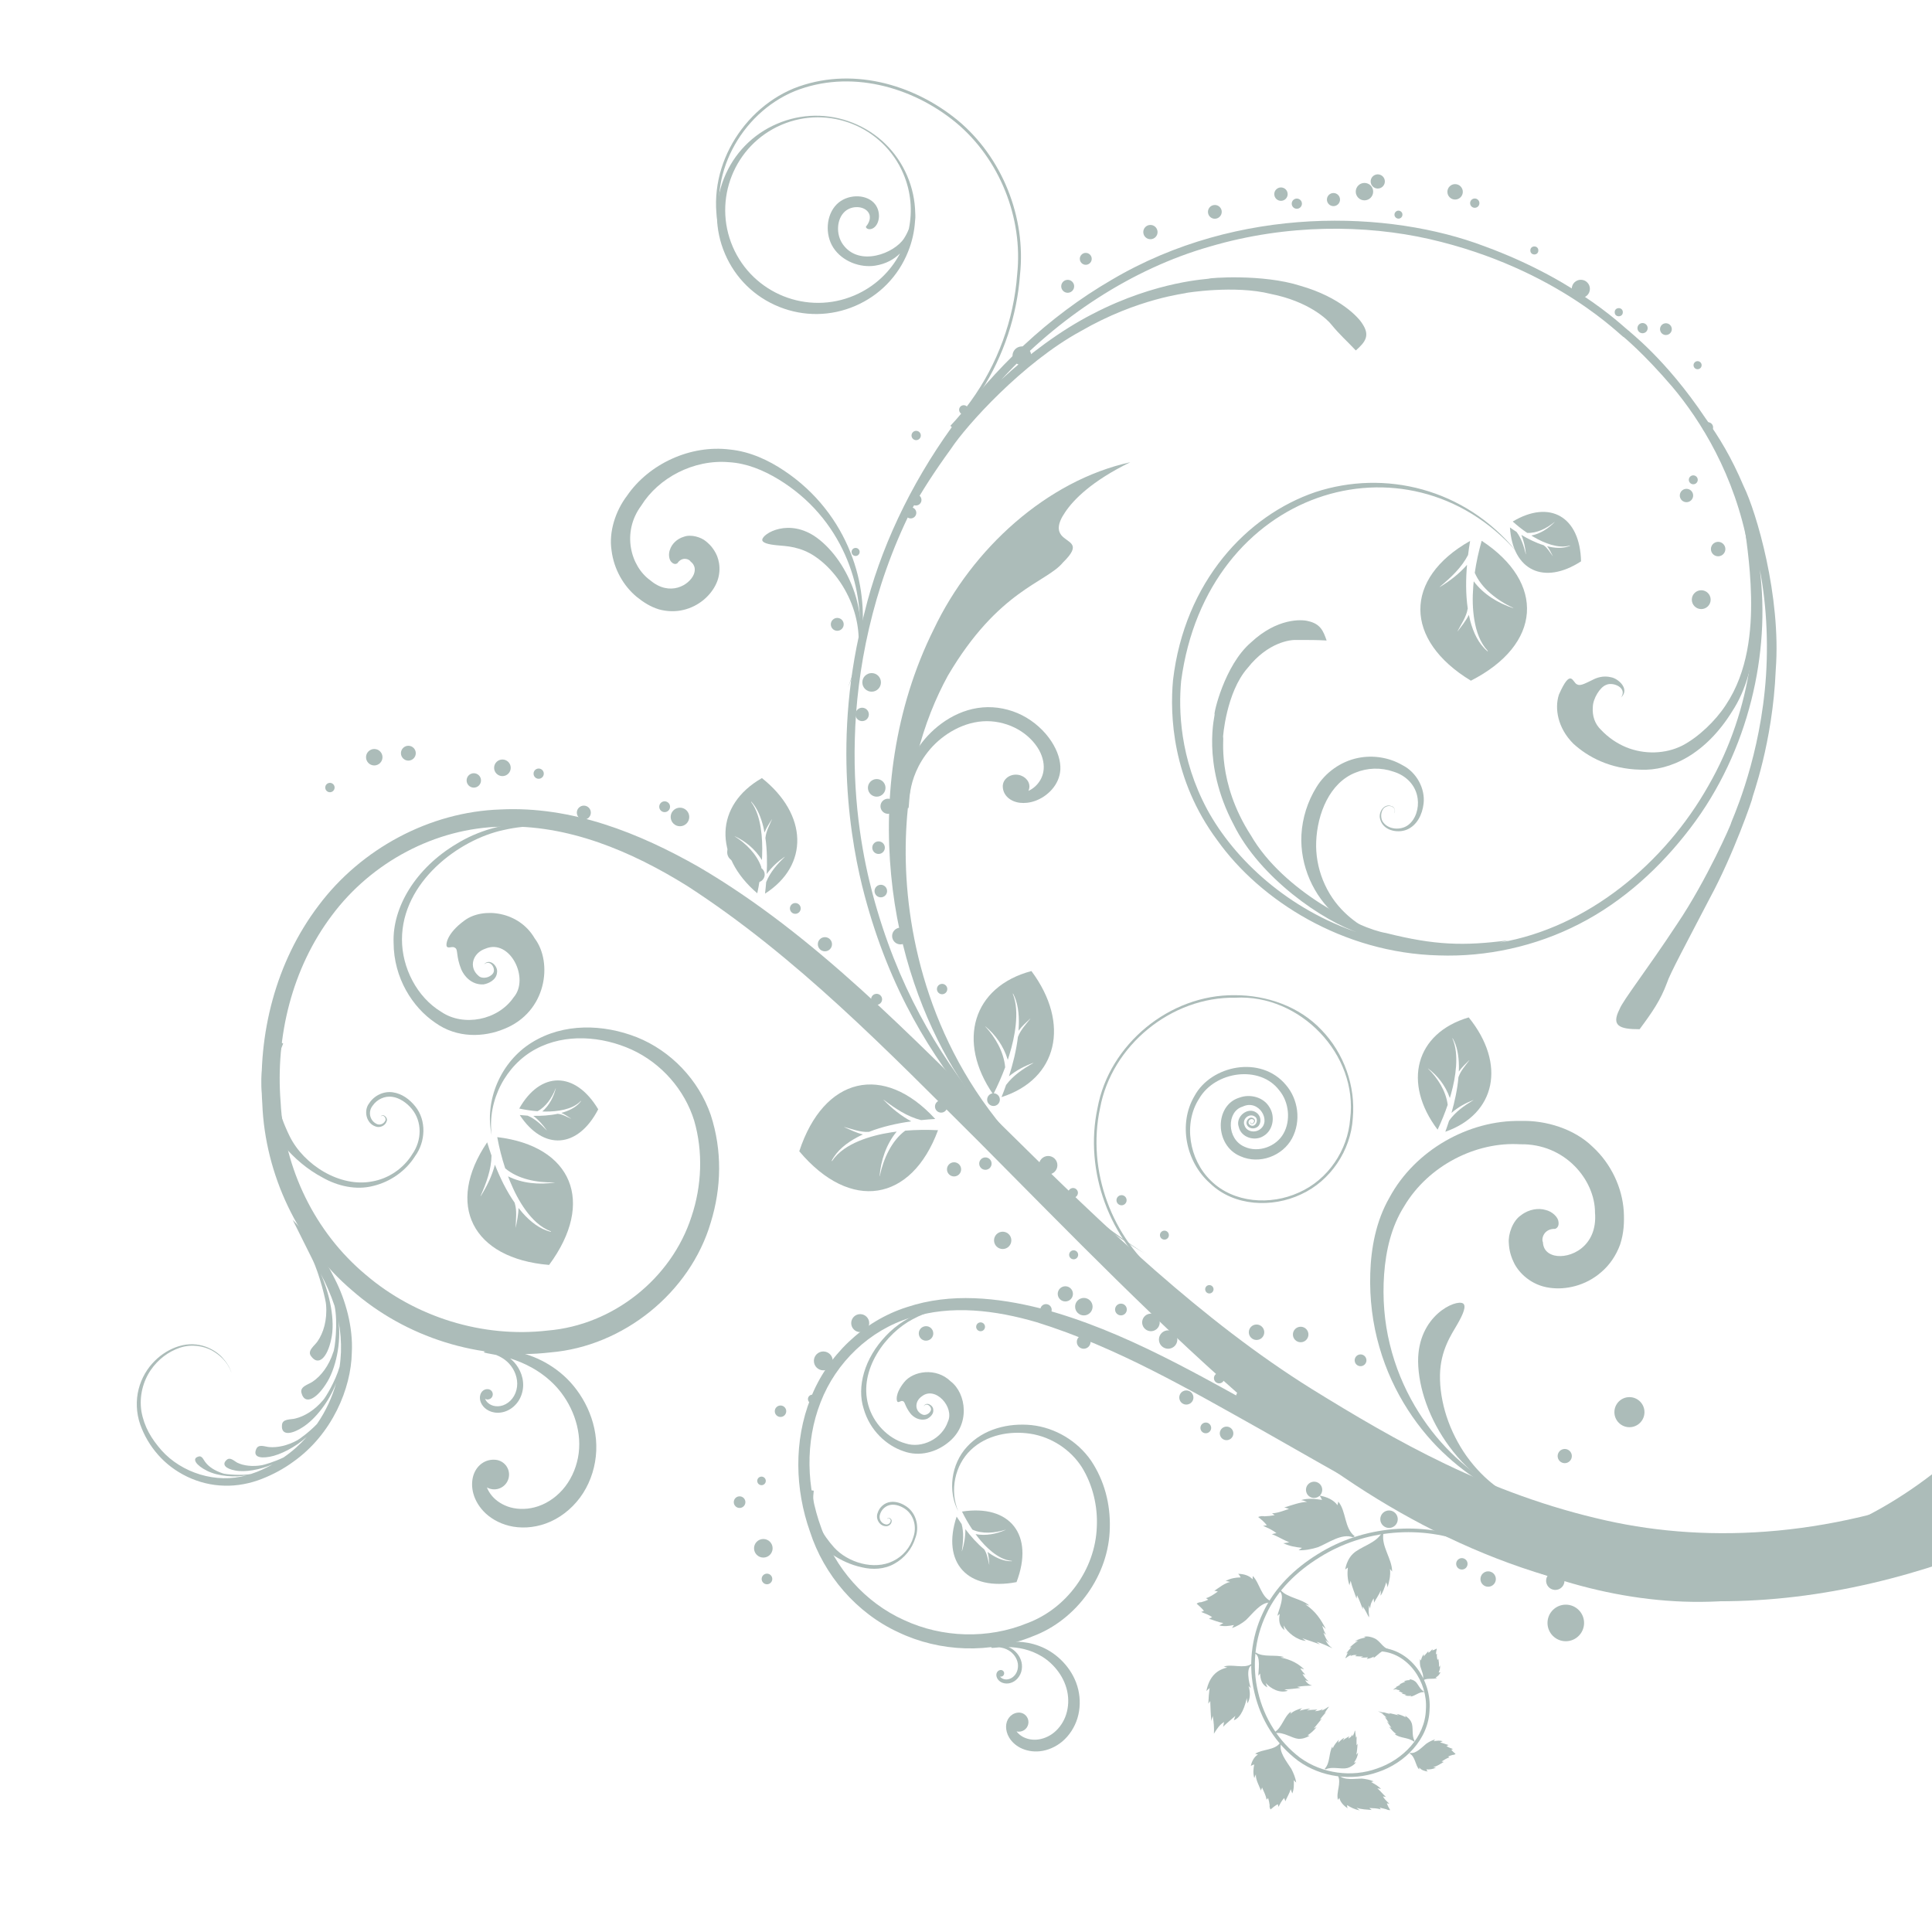 <?xml version="1.0" encoding="utf-8"?>
<!-- Generator: Adobe Illustrator 16.0.3, SVG Export Plug-In . SVG Version: 6.00 Build 0)  -->
<!DOCTYPE svg PUBLIC "-//W3C//DTD SVG 1.1//EN" "http://www.w3.org/Graphics/SVG/1.1/DTD/svg11.dtd">
<svg version="1.1" id="Layer_1" xmlns="http://www.w3.org/2000/svg" xmlns:xlink="http://www.w3.org/1999/xlink" x="0px" y="0px"
	 width="120px" height="120px" viewBox="0 0 120 120" enable-background="new 0 0 120 120" xml:space="preserve">
<g opacity="0.5">
	<g>
		<path fill="#597A74" d="M59.03,26.448c0.46-0.483,0.88-0.995,1.271-1.537c1.656-2.294,2.672-5.048,2.878-7.874
			c0.372-3.503-1.092-7.184-3.832-9.446c-2.708-2.221-6.573-3.295-9.997-1.926c-3.339,1.385-5.501,5.302-4.419,8.901
			c-0.04-0.008-0.078-0.009-0.111,0.001l-0.064,0.039c-1.098-3.714,1.119-7.692,4.538-9.112c3.514-1.394,7.419-0.293,10.175,1.966
			c2.781,2.295,4.267,6.046,3.886,9.595c-0.184,2.541-1.018,5.028-2.381,7.179c-0.529,0.834-1.133,1.619-1.811,2.336L59.03,26.448z"
			/>
		<g>
			<path fill="#597A74" d="M48.261,7.69c-1.51,0.646-2.678,1.845-3.289,3.373c-0.609,1.525-0.589,3.199,0.06,4.709
				c0.648,1.513,1.846,2.68,3.373,3.291c1.527,0.609,3.201,0.588,4.711-0.06c1.511-0.649,2.68-1.846,3.288-3.374
				c0.245-0.606,0.387-1.239,0.429-1.875c0.021-0.161,0.026-0.305,0.02-0.419c-0.001-0.032-0.004-0.061-0.006-0.09
				c-0.013-0.791-0.181-1.578-0.501-2.327c-0.647-1.511-1.846-2.679-3.373-3.289S49.773,7.041,48.261,7.69z M48.534,7.755
				c2.925-1.255,6.312,0.1,7.568,3.022c0.483,1.128,0.58,2.323,0.348,3.44c-0.073,0.191-0.168,0.387-0.298,0.589
				c-0.587,0.918-2.788,1.804-3.804,0.365c-0.436-0.621-0.385-1.553,0.115-2.021c0.438-0.406,1.183-0.361,1.46,0.025
				c0.235,0.324,0.029,0.707-0.12,0.875c-0.085,0.095,0.154,0.304,0.458,0.105c0.397-0.262,0.49-1.086-0.001-1.576
				c-0.548-0.546-1.658-0.514-2.284,0.105c-0.678,0.675-0.739,1.886-0.222,2.692c0.559,0.867,1.676,1.27,2.605,1.124
				c0.669-0.105,1.172-0.395,1.543-0.76c-0.593,1.126-1.562,2.063-2.823,2.604c-2.924,1.253-6.312-0.099-7.568-3.021
				C44.258,12.398,45.61,9.01,48.534,7.755z"/>
		</g>
	</g>
	<g>
		<path fill="#597A74" d="M108.928,99.252c4.144-0.555,8.002-2.27,11.403-4.591l0.135-3.455c-4.585,3.679-9.42,5.288-13.692,5.512
			c-4.878,0.263-9.017-0.807-12.815-1.9c-4.93-1.445-9.756-4.023-14.521-6.676c-4.781-2.615-9.564-5.502-14.823-6.88
			c-2.648-0.662-5.552-0.986-8.276-0.077c-2.719,0.857-4.965,3.03-5.992,5.672c-1.05,2.646-0.972,5.645-0.035,8.284
			c0.863,2.681,2.883,5.045,5.486,6.242c2.58,1.234,5.687,1.342,8.343,0.252c2.749-1.023,4.751-3.82,4.792-6.756
			c0.037-1.467-0.333-2.908-1.164-4.155c-0.849-1.229-2.235-2.05-3.694-2.208c-1.441-0.147-2.992,0.234-4.008,1.341
			c-1.003,1.087-1.208,2.769-0.547,4.016c-0.551-1.304-0.206-2.87,0.771-3.806c0.979-0.943,2.432-1.211,3.712-1.015
			c1.304,0.204,2.486,0.98,3.188,2.071c0.682,1.098,1.001,2.44,0.933,3.732c-0.1,2.621-1.864,5.049-4.321,5.963
			c-2.431,0.995-5.271,0.917-7.659-0.196c-2.409-1.086-4.291-3.216-5.139-5.734c-0.914-2.487-1.009-5.312-0.036-7.791
			c0.955-2.476,3.046-4.487,5.587-5.254c2.541-0.817,5.293-0.459,7.826,0.28c4.997,1.554,9.527,4.208,14.058,6.742
			c4.528,2.564,9.012,5.204,13.825,7.451C97.272,98.67,103.092,100.094,108.928,99.252z"/>
	</g>
	<g>
		<g>
			<g>
				<path fill="#597A74" d="M77.912,102.698c0.435,0.093,0.233,1.132,0.248,1.39c0.024-0.047,0.075-0.092,0.108-0.144
					c0.013,0.354,0.104,0.712,0.459,0.861c-0.051-0.085-0.076-0.181-0.107-0.268c0.312,0.354,0.875,0.655,1.376,0.476
					c-0.078-0.018-0.147-0.061-0.221-0.082c0.33-0.007,0.68-0.053,1.014-0.089c-0.078-0.014-0.142-0.05-0.213-0.066
					c0.315-0.066,0.624-0.061,0.921-0.085c-0.212-0.055-0.341-0.18-0.431-0.329c0.067,0.027,0.154,0.042,0.218,0.068
					c-0.157-0.128-0.286-0.278-0.382-0.451c0.05,0.015,0.117,0.02,0.166,0.033c-0.111-0.12-0.228-0.245-0.303-0.389
					c0.072,0.026,0.167,0.036,0.238,0.063c-0.357-0.352-0.797-0.601-1.47-0.737c0.077-0.004,0.152-0.021,0.23-0.021
					c-0.502-0.183-1.301,0.035-1.762-0.291L77.912,102.698z"/>
			</g>
			<g>
				<path fill="#597A74" d="M79.445,98.822c0.44,0.227-0.069,1.279-0.103,1.538c0.042-0.04,0.102-0.073,0.147-0.119
					c-0.074,0.38-0.053,0.749,0.294,1.011c-0.039-0.099-0.038-0.201-0.054-0.297c0.241,0.454,0.817,0.915,1.382,0.964
					c-0.079-0.047-0.14-0.112-0.221-0.163c0.363,0.13,0.73,0.243,1.096,0.378c-0.082-0.049-0.141-0.109-0.216-0.159
					c0.339,0.092,0.662,0.261,0.99,0.403c-0.229-0.159-0.34-0.322-0.434-0.512c0.066,0.063,0.156,0.123,0.221,0.183
					c-0.166-0.204-0.255-0.403-0.344-0.636c0.047,0.044,0.111,0.086,0.159,0.129c-0.107-0.187-0.175-0.365-0.236-0.564
					c0.066,0.068,0.155,0.13,0.22,0.198c-0.301-0.581-0.617-1.087-1.264-1.521c0.079,0.027,0.16,0.039,0.241,0.074
					c-0.439-0.424-1.362-0.483-1.762-0.946L79.445,98.822z"/>
			</g>
			<g>
				<path fill="#597A74" d="M77.717,103.359c-0.452,0.304-1.223-0.024-1.71,0.157c0.077,0.009,0.15,0.046,0.224,0.059
					c-0.638,0.134-1.124,0.549-1.303,1.469c0.056-0.082,0.142-0.126,0.202-0.202c-0.041,0.326-0.068,0.646-0.078,0.974
					c0.032-0.059,0.087-0.103,0.118-0.161c0.01,0.421,0.033,0.831,0.062,1.248c0.018-0.117,0.068-0.215,0.091-0.328
					c0.069,0.382,0.096,0.759,0.076,1.107c0.179-0.283,0.357-0.575,0.636-0.725c-0.035,0.093-0.036,0.203-0.067,0.294
					c0.24-0.239,0.509-0.447,0.767-0.676c-0.043,0.079-0.061,0.187-0.098,0.272c0.477-0.174,0.689-0.893,0.806-1.381
					c0.002,0.112,0.031,0.222,0.04,0.333c0.195-0.329,0.174-0.705,0.072-1.074c0.04,0.047,0.094,0.079,0.135,0.121
					c-0.099-0.236-0.354-1.374,0.114-1.419L77.717,103.359z"/>
			</g>
			<g>
				<path fill="#597A74" d="M85.802,95.243c-0.347,0.615-1.322,0.83-1.769,1.266c-0.261,0.25-0.425,0.63-0.479,0.979
					c0.047-0.048,0.118-0.078,0.164-0.125c-0.04,0.38-0.03,0.711,0.1,1.105c0.01-0.087,0.063-0.224,0.073-0.281
					c0.089,0.383,0.238,0.734,0.366,1.107c0.001-0.073,0.027-0.137,0.03-0.211c0.148,0.286,0.246,0.583,0.362,0.874l0.002-0.174
					c0.14,0.213,0.258,0.442,0.374,0.672c0.016-0.077,0.011-0.175-0.011-0.284c-0.006-0.154-0.002-0.306,0.022-0.451
					c0.017,0.062,0.055,0.135,0.071,0.194c0.003-0.275,0.1-0.449,0.213-0.636c0.002,0.09,0.028,0.18,0.023,0.27
					c0.123-0.244,0.306-0.479,0.422-0.767c-0.006,0.111-0.001,0.22-0.019,0.331c0.155-0.202,0.259-0.529,0.357-0.836
					c0.03,0.118,0.071,0.19,0.076,0.322c0.103-0.326,0.205-0.742,0.156-1.146c0.035,0.057,0.099,0.107,0.132,0.168
					c0.005-0.799-0.692-1.572-0.538-2.396L85.802,95.243z"/>
			</g>
			<g>
				<path fill="#597A74" d="M87.856,108.112c-0.192-0.329-0.05-0.831-0.191-1.126c-0.064-0.17-0.221-0.32-0.389-0.418l0.033,0.094
					c-0.18-0.101-0.352-0.166-0.574-0.211c0.046,0.022,0.105,0.072,0.135,0.09c-0.208-0.059-0.406-0.092-0.615-0.146l0.107,0.062
					c-0.166-0.027-0.329-0.078-0.493-0.124l0.093,0.045c-0.123-0.021-0.251-0.056-0.374-0.095c0.04,0.025,0.091,0.052,0.147,0.078
					c0.075,0.04,0.148,0.085,0.214,0.133l-0.101-0.04c0.121,0.077,0.216,0.167,0.28,0.26L86,106.634
					c0.096,0.109,0.177,0.251,0.282,0.393l-0.141-0.122c0.064,0.122,0.188,0.279,0.289,0.422c-0.056-0.029-0.094-0.041-0.15-0.085
					c0.118,0.158,0.263,0.346,0.445,0.46c-0.031-0.002-0.069,0.005-0.102,0.001c0.328,0.28,0.859,0.196,1.206,0.476L87.856,108.112z
					"/>
			</g>
			<g>
				<path fill="#597A74" d="M86.212,102.427c-0.318-0.094-0.525-0.532-0.835-0.666c-0.178-0.082-0.43-0.151-0.66-0.102l0.105,0.049
					c-0.236,0.051-0.458,0.09-0.664,0.244c0.056-0.021,0.153-0.028,0.193-0.032c-0.211,0.114-0.369,0.281-0.542,0.423
					c0.044-0.019,0.092-0.024,0.137-0.042c-0.116,0.125-0.231,0.257-0.33,0.398l0.095-0.055c-0.046,0.122-0.103,0.238-0.156,0.352
					c0.053-0.018,0.1-0.048,0.144-0.089c0.074-0.049,0.149-0.091,0.23-0.123c-0.021,0.026-0.035,0.063-0.055,0.086
					c0.122-0.081,0.266-0.081,0.4-0.072c-0.039,0.022-0.069,0.054-0.115,0.072c0.176,0,0.346,0.031,0.502,0.006
					c-0.046,0.024-0.085,0.056-0.134,0.073c0.142,0.009,0.301,0.008,0.441-0.007c-0.032,0.039-0.044,0.071-0.089,0.1
					c0.155-0.017,0.314-0.071,0.456-0.145l-0.027,0.089c0.262-0.156,0.5-0.536,0.922-0.503L86.212,102.427z"/>
			</g>
			<g>
				<path fill="#597A74" d="M82.35,109.896c0.38-0.195,0.946,0.013,1.325-0.078c0.219-0.055,0.421-0.19,0.553-0.361
					c-0.04,0.016-0.089,0.008-0.128,0.018c0.134-0.181,0.221-0.373,0.255-0.615c-0.029,0.045-0.095,0.103-0.116,0.132
					c0.058-0.229,0.063-0.456,0.084-0.688c-0.018,0.038-0.046,0.065-0.067,0.102c-0.009-0.19,0.006-0.375,0.009-0.56l-0.041,0.09
					c-0.026-0.15-0.042-0.305-0.054-0.458c-0.025,0.035-0.045,0.086-0.057,0.149c-0.029,0.077-0.064,0.164-0.111,0.222
					c0.005-0.036,0.002-0.087,0.006-0.121c-0.062,0.125-0.154,0.198-0.258,0.262c0.021-0.048,0.031-0.104,0.051-0.149
					c-0.119,0.086-0.264,0.136-0.394,0.261c0.032-0.055,0.055-0.112,0.092-0.168c-0.124,0.058-0.255,0.186-0.385,0.313
					c0.019-0.069,0.018-0.119,0.05-0.192c-0.137,0.142-0.295,0.319-0.391,0.545c-0.002-0.037-0.017-0.084-0.016-0.126
					c-0.235,0.416-0.128,1.025-0.481,1.395L82.35,109.896z"/>
			</g>
			<g>
				<path fill="#597A74" d="M79.231,107.65c0.464-0.091,1.006,0.314,1.41,0.352c0.246,0.011,0.494-0.063,0.7-0.196
					c-0.044,0-0.084-0.019-0.125-0.021c0.216-0.145,0.389-0.294,0.564-0.52c-0.051,0.034-0.146,0.072-0.181,0.092
					c0.182-0.199,0.331-0.41,0.508-0.615c-0.042,0.032-0.09,0.052-0.131,0.081c0.115-0.172,0.259-0.329,0.399-0.488l-0.105,0.077
					c0.081-0.135,0.18-0.28,0.281-0.412c-0.059,0.021-0.118,0.058-0.18,0.104c-0.095,0.06-0.192,0.112-0.293,0.15
					c0.031-0.029,0.062-0.074,0.09-0.104c-0.166,0.09-0.331,0.125-0.496,0.135c0.054-0.032,0.1-0.076,0.154-0.105
					c-0.199,0.023-0.414,0.009-0.65,0.063c0.07-0.038,0.133-0.08,0.209-0.111c-0.2,0-0.444,0.064-0.656,0.117
					c0.056-0.059,0.078-0.106,0.154-0.155c-0.244,0.066-0.526,0.166-0.727,0.35c0.013-0.04,0.014-0.093,0.03-0.134
					c-0.443,0.31-0.548,0.998-1.026,1.282L79.231,107.65z"/>
			</g>
			<g>
				<path fill="#597A74" d="M88.433,105.056c-0.232-0.113-0.352-0.465-0.524-0.613c-0.105-0.088-0.246-0.137-0.374-0.145
					l0.051,0.057c-0.139-0.001-0.256,0.013-0.398,0.078c0.037-0.002,0.088,0.014,0.107,0.015c-0.134,0.047-0.251,0.112-0.385,0.177
					c0.028-0.006,0.053,0.002,0.079,0.001c-0.097,0.063-0.199,0.111-0.298,0.164l0.061-0.006c-0.072,0.059-0.148,0.111-0.227,0.161
					c0.029,0.004,0.063-0.002,0.103-0.014c0.055-0.008,0.107-0.011,0.161-0.008l-0.065,0.033c0.096-0.009,0.169,0.02,0.238,0.055
					l-0.097,0.019c0.092,0.036,0.186,0.094,0.294,0.128c-0.041,0.002-0.081,0.006-0.122,0.003c0.081,0.051,0.201,0.077,0.314,0.104
					c-0.04,0.016-0.066,0.032-0.112,0.038c0.121,0.027,0.272,0.051,0.417,0.021l-0.054,0.054c0.288-0.023,0.54-0.308,0.844-0.276
					L88.433,105.056z"/>
			</g>
			<g>
				<path fill="#597A74" d="M84.148,95.424c-0.668-0.517-0.519-1.555-1.026-2.16c-0.001,0.074-0.043,0.16-0.049,0.229
					c-0.23-0.334-0.686-0.534-1.137-0.602c0.111,0.082,0.115,0.167,0.178,0.271c-0.389-0.06-0.865-0.126-1.3,0.012
					c0.145,0.017,0.249,0.068,0.369,0.112c-0.451,0.011-0.952,0.209-1.42,0.346c0.117,0.012,0.198,0.065,0.299,0.091
					c-0.364,0.116-0.694,0.258-1.058,0.272c0.06,0.027,0.112,0.089,0.172,0.116c-0.214,0.039-0.426,0.06-0.636,0.069
					c-0.131-0.024-0.263-0.014-0.395,0.044c0.198,0.154,0.39,0.316,0.542,0.514l-0.235,0.034c0.294,0.135,0.586,0.252,0.83,0.459
					c-0.1,0-0.192,0.049-0.287,0.055c0.375,0.146,0.703,0.358,1.083,0.51c-0.07,0.002-0.262,0.052-0.371,0.056
					c0.392,0.187,0.756,0.242,1.16,0.287c-0.07,0.04-0.134,0.107-0.209,0.149c0.399,0.017,0.81-0.066,1.193-0.185
					c0.607-0.234,1.499-0.901,2.181-0.615L84.148,95.424z"/>
			</g>
			<g>
				<path fill="#597A74" d="M79.517,108.241c-0.336,0.487-1.114,0.389-1.555,0.691c0.055,0.006,0.123,0.04,0.173,0.045
					c-0.24,0.14-0.392,0.434-0.446,0.719c0.065-0.067,0.131-0.063,0.212-0.101c-0.052,0.256-0.082,0.552,0.007,0.856
					c0.018-0.095,0.062-0.16,0.097-0.239c-0.022,0.299,0.179,0.67,0.32,1.007c0.003-0.078,0.05-0.126,0.063-0.195
					c0.117,0.271,0.246,0.511,0.279,0.759c0.022-0.037,0.075-0.064,0.097-0.104c0.048,0.15,0.076,0.296,0.096,0.441
					c-0.016,0.086,0,0.174,0.056,0.269c0.14-0.118,0.277-0.236,0.449-0.327l0.044,0.164c0.105-0.19,0.197-0.389,0.354-0.548
					c0.016,0.064,0.06,0.138,0.071,0.204c0.106-0.259,0.252-0.48,0.335-0.747c0.008,0.049,0.077,0.184,0.097,0.261
					c0.108-0.271,0.105-0.532,0.093-0.824c0.04,0.051,0.105,0.098,0.148,0.148c-0.038-0.292-0.159-0.577-0.3-0.854
					c-0.278-0.429-0.802-1.08-0.637-1.55L79.517,108.241z"/>
			</g>
			<g>
				<path fill="#597A74" d="M83.097,110.274c0.237,0.482-0.124,1.035,0.005,1.519c0.021-0.042,0.069-0.082,0.091-0.119
					c0.047,0.248,0.263,0.478,0.512,0.649c-0.043-0.079-0.021-0.128-0.033-0.204c0.215,0.139,0.484,0.279,0.785,0.322
					c-0.083-0.047-0.135-0.108-0.196-0.163c0.279,0.117,0.633,0.112,0.948,0.144c-0.065-0.03-0.101-0.086-0.158-0.123
					c0.253,0.011,0.491,0.014,0.716,0.085c-0.029-0.028-0.047-0.076-0.075-0.107c0.142,0.028,0.273,0.062,0.403,0.096
					c0.074,0.038,0.157,0.061,0.254,0.058c-0.085-0.137-0.163-0.276-0.21-0.427l0.156,0.033c-0.149-0.144-0.303-0.285-0.4-0.457
					c0.057,0.016,0.129,0.013,0.188,0.032c-0.193-0.177-0.343-0.368-0.533-0.538c0.043,0.015,0.166,0.02,0.232,0.038
					c-0.189-0.187-0.393-0.299-0.621-0.427c0.05-0.007,0.104-0.029,0.156-0.038c-0.231-0.107-0.489-0.152-0.74-0.177
					c-0.405,0.003-1.089,0.131-1.399-0.198L83.097,110.274z"/>
			</g>
			<g>
				<path fill="#597A74" d="M87.556,108.914c0.352,0.191,0.342,0.717,0.589,0.991c-0.002-0.037,0.014-0.084,0.012-0.119
					c0.116,0.152,0.32,0.223,0.523,0.247c-0.051-0.039-0.056-0.085-0.083-0.134c0.178,0.018,0.393-0.01,0.601-0.11
					c-0.069,0.001-0.118-0.021-0.176-0.035c0.22-0.035,0.445-0.194,0.657-0.321c-0.053,0.004-0.091-0.021-0.139-0.024
					c0.17-0.104,0.323-0.207,0.485-0.253c-0.027-0.011-0.055-0.044-0.08-0.054c0.095-0.045,0.191-0.076,0.286-0.102
					c0.059,0,0.121-0.016,0.179-0.06c-0.095-0.078-0.187-0.158-0.266-0.263l0.107-0.041c-0.139-0.053-0.283-0.096-0.404-0.185
					c0.043-0.015,0.086-0.05,0.13-0.064c-0.185-0.047-0.345-0.125-0.531-0.157c0.03-0.01,0.113-0.063,0.162-0.084
					c-0.189-0.052-0.362-0.028-0.556,0.003c0.029-0.032,0.053-0.077,0.084-0.109c-0.183,0.052-0.377,0.146-0.546,0.265
					c-0.262,0.212-0.65,0.641-0.985,0.569L87.556,108.914z"/>
			</g>
			<g>
				<path fill="#597A74" d="M88.365,104.399c0.228-0.21,0.621-0.065,0.889-0.176c-0.028-0.01-0.062-0.031-0.087-0.042
					c0.142-0.044,0.246-0.179,0.309-0.325c-0.041,0.028-0.074,0.019-0.119,0.027c0.056-0.128,0.108-0.283,0.086-0.446
					c-0.018,0.046-0.049,0.074-0.072,0.11c0.027-0.154-0.007-0.354-0.032-0.527c-0.013,0.037-0.04,0.057-0.057,0.088
					c-0.029-0.136-0.049-0.268-0.028-0.392c-0.016,0.015-0.045,0.026-0.063,0.042c0-0.079,0.012-0.15,0.024-0.225
					c0.021-0.04,0.028-0.085,0.017-0.136c-0.082,0.047-0.166,0.089-0.263,0.118l0.006-0.085c-0.08,0.083-0.156,0.171-0.256,0.232
					c0.004-0.034-0.006-0.073,0-0.106c-0.093,0.114-0.199,0.207-0.282,0.328c0.004-0.026-0.008-0.098-0.004-0.138
					c-0.098,0.119-0.14,0.247-0.178,0.39l-0.05-0.088c-0.023,0.143-0.017,0.302,0.013,0.453c0.063,0.246,0.274,0.62,0.129,0.852
					L88.365,104.399z"/>
			</g>
			<g>
				<path fill="#597A74" d="M78.97,99.463c-0.634-0.239-0.727-1.145-1.16-1.577c0.007,0.063-0.013,0.15-0.007,0.209
					c-0.211-0.243-0.562-0.339-0.902-0.341c0.089,0.061,0.103,0.138,0.158,0.221c-0.289,0.008-0.624,0.046-0.936,0.23
					c0.109-0.003,0.19,0.032,0.282,0.053c-0.341,0.07-0.67,0.341-0.984,0.552c0.082-0.006,0.146,0.035,0.222,0.04
					c-0.245,0.181-0.491,0.343-0.738,0.416c0.049,0.019,0.092,0.071,0.138,0.092c-0.145,0.071-0.294,0.12-0.44,0.159
					c-0.094-0.005-0.188,0.021-0.278,0.089c0.159,0.139,0.317,0.275,0.454,0.45l-0.173,0.065c0.233,0.095,0.47,0.17,0.683,0.323
					c-0.066,0.022-0.133,0.082-0.199,0.101c0.306,0.087,0.581,0.217,0.892,0.267c-0.051,0.018-0.179,0.113-0.257,0.144
					c0.321,0.081,0.604,0.038,0.918-0.025c-0.043,0.055-0.077,0.132-0.123,0.189c0.301-0.097,0.599-0.273,0.863-0.491
					c0.405-0.377,0.938-1.142,1.517-1.086L78.97,99.463z"/>
			</g>
			<path fill="#597A74" d="M85.405,102.461c0.006,0.063,0.107,0.1,0.229,0.098c1.851,0.053,3.049,1.942,2.932,3.604
				c-0.044,1.769-1.481,3.158-3.03,3.68c-1.573,0.573-3.415,0.318-4.774-0.661c-1.34-1.006-2.252-2.478-2.622-4.085
				c-0.386-1.604-0.204-3.334,0.505-4.823c0.691-1.511,1.936-2.694,3.313-3.542c2.773-1.748,6.366-2.051,9.399-0.814
				c0.108,0.034,0.213,0.025,0.235-0.03l0,0c0.026-0.059-0.04-0.142-0.151-0.182c-3.099-1.261-6.769-0.951-9.604,0.832
				c-1.401,0.867-2.681,2.08-3.396,3.639c-0.73,1.536-0.919,3.319-0.521,4.972c0.387,1.659,1.313,3.167,2.712,4.219
				c1.418,1.021,3.339,1.286,4.98,0.69c1.605-0.537,3.13-2.002,3.182-3.883c0.12-1.754-1.135-3.773-3.156-3.841
				C85.505,102.335,85.401,102.397,85.405,102.461L85.405,102.461z"/>
		</g>
	</g>
	<g>
		<g>
			<path fill="#597A74" d="M51.629,96.509c0.585,0.402,1.222,0.692,1.897,0.838c0.662,0.163,1.417,0.13,2.03-0.224
				c0.624-0.345,1.102-0.932,1.303-1.609c0.249-0.661,0.069-1.498-0.534-1.926c-0.291-0.206-0.646-0.345-1.017-0.299
				c-0.369,0.046-0.686,0.326-0.794,0.677c-0.147,0.353,0.103,0.804,0.483,0.828c0.188,0.027,0.37-0.12,0.385-0.294
				c0.043-0.188-0.259-0.313-0.277-0.135c0.053-0.156,0.267,0.004,0.213,0.122c-0.031,0.139-0.177,0.228-0.306,0.196
				c-0.3-0.058-0.461-0.38-0.338-0.665c0.098-0.287,0.36-0.509,0.659-0.549c0.292-0.043,0.635,0.077,0.89,0.257
				c0.542,0.378,0.733,1.108,0.506,1.749c-0.185,0.642-0.657,1.198-1.258,1.483c-1.175,0.589-2.815,0.101-3.672-0.852
				c-0.331-0.374-0.658-0.795-0.921-1.359c-0.257-0.562-0.45-1.286-0.334-2.159c-0.486-0.056-0.077-0.035-0.563-0.094
				C49.791,94.003,50.372,95.659,51.629,96.509z"/>
		</g>
	</g>
	<g>
		<path fill="#597A74" d="M66.972,104.943c-0.28-1.196-1.172-2.114-2.078-2.558c-0.936-0.457-1.847-0.463-2.443-0.365
			c-0.47,0.078-0.757,0.2-0.852,0.272c-0.026,0.014-0.036,0.026-0.036,0.031c0.002,0.002,0.004,0.003,0.006,0.004
			c-0.004,0.004-0.004,0.01-0.001,0.013c0.015,0.033,0.189,0.001,0.499-0.02c0.179,0.018,0.391,0.07,0.596,0.196
			c0.264,0.161,0.504,0.46,0.557,0.812c0.023,0.167,0.006,0.343-0.057,0.499c-0.06,0.149-0.162,0.278-0.287,0.364
			c-0.119,0.083-0.253,0.122-0.371,0.124c-0.113-0.001-0.215-0.034-0.291-0.084c-0.041-0.028-0.075-0.063-0.102-0.096
			c0.027,0.006,0.058,0.006,0.085,0.003c0.114-0.019,0.189-0.127,0.171-0.24c-0.02-0.113-0.128-0.188-0.24-0.168
			c-0.149,0.024-0.242,0.154-0.243,0.302c0,0.073,0.021,0.156,0.068,0.236c0.051,0.083,0.134,0.166,0.243,0.223
			c0.116,0.058,0.266,0.088,0.42,0.072c0.165-0.018,0.34-0.088,0.484-0.211c0.152-0.13,0.268-0.307,0.328-0.502
			c0.063-0.203,0.065-0.418,0.018-0.62c-0.098-0.415-0.407-0.735-0.722-0.89c-0.028-0.015-0.055-0.026-0.083-0.036
			c0.567,0.013,1.341,0.132,2.083,0.588c0.756,0.466,1.445,1.318,1.595,2.333c0.072,0.48,0.02,0.985-0.16,1.434
			c-0.173,0.427-0.463,0.801-0.825,1.051c-0.341,0.235-0.724,0.347-1.067,0.347c-0.324,0.002-0.616-0.096-0.83-0.237
			c-0.122-0.081-0.221-0.179-0.296-0.277c0.079,0.019,0.161,0.021,0.245,0.007c0.323-0.055,0.541-0.362,0.485-0.686
			c-0.055-0.323-0.362-0.54-0.687-0.485c-0.43,0.073-0.694,0.443-0.695,0.871c-0.001,0.207,0.057,0.446,0.193,0.675
			c0.146,0.244,0.385,0.479,0.699,0.638c0.335,0.17,0.758,0.259,1.207,0.211c0.471-0.05,0.968-0.252,1.392-0.605
			c0.439-0.371,0.77-0.884,0.941-1.443C67.099,106.146,67.108,105.52,66.972,104.943z"/>
	</g>
	<g>
		<g>
			<path fill="#597A74" d="M57.818,87.597c-0.073,0.214-0.359,0.354-0.538,0.255c-0.484-0.219-0.469-0.819-0.026-1.121
				c0.842-0.673,2.049,0.682,1.618,1.579c-0.36,1.06-1.619,1.678-2.632,1.343c-1.119-0.309-2.004-1.295-2.306-2.37
				c-0.629-2.224,1.119-4.491,2.754-5.342c1.73-0.941,3.461-0.792,4.434-0.577c-2.499-0.728-4.825,0.233-6.104,1.615
				c-1.334,1.393-1.808,3.165-1.376,4.513c0.39,1.376,1.439,2.297,2.468,2.643c1.023,0.378,2.059,0.033,2.735-0.5
				c1.476-1.119,1.167-3.106,0.204-3.835c-0.902-0.883-2.336-0.656-2.898,0.061c-0.575,0.722-0.472,1.17-0.4,1.211
				c0.08,0.058,0.211-0.096,0.324-0.045c0.146,0.031,0.113,0.302,0.477,0.772c0.172,0.211,0.555,0.488,1.016,0.334
				c0.194-0.087,0.447-0.313,0.397-0.591c-0.013-0.273-0.454-0.514-0.596-0.183C57.557,87.067,57.894,87.394,57.818,87.597z"/>
		</g>
	</g>
	<g>
		<g>
			<circle fill="#597A74" cx="97.254" cy="100.804" r="1.136"/>
			<circle fill="#597A74" cx="97.254" cy="100.804" r="0.908"/>
		</g>
		<circle fill="#597A74" cx="97.254" cy="100.804" r="0.568"/>
	</g>
	<g>
		<g>
			<circle fill="#597A74" cx="97.189" cy="90.439" r="0.441"/>
			<circle fill="#597A74" cx="97.19" cy="90.438" r="0.352"/>
		</g>
		<path fill="#597A74" d="M97.294,90.635c0.105-0.062,0.146-0.193,0.088-0.3c-0.056-0.108-0.189-0.148-0.297-0.091
			c-0.108,0.059-0.147,0.192-0.089,0.299C97.052,90.65,97.186,90.69,97.294,90.635z"/>
	</g>
	<g>
		<g>
			<circle fill="#597A74" cx="101.207" cy="87.712" r="0.934"/>
			<circle fill="#597A74" cx="101.207" cy="87.712" r="0.746"/>
		</g>
		<circle fill="#597A74" cx="101.207" cy="87.712" r="0.467"/>
	</g>
	<path fill="#597A74" d="M61.394,95.196c0.357-0.008,0.716-0.073,1.063-0.18c0.001,0.004,0.001,0.004,0.002,0.007
		c-0.569,0.255-1.222,0.384-1.865,0.264c0.041,0.055,0.08,0.109,0.124,0.164c0.273,0.352,0.577,0.681,0.927,0.957
		c0.348,0.272,0.75,0.504,1.205,0.542c0.001,0.008,0.001,0.013,0,0.019c-0.465,0.019-0.914-0.18-1.299-0.428
		c-0.072-0.047-0.143-0.094-0.211-0.145c0.072,0.26,0.084,0.526,0.107,0.788l-0.006-0.001c-0.084-0.323-0.125-0.667-0.301-0.936
		c0,0,0.004,0,0.004-0.004c-0.229-0.187-0.443-0.396-0.642-0.612c-0.192-0.211-0.372-0.428-0.542-0.653
		c0.007,0.47-0.076,0.93-0.209,1.367l-0.008-0.001c0.082-0.564,0.131-1.148-0.014-1.682c-0.107-0.154-0.211-0.308-0.31-0.466
		c-0.957,2.86,0.673,4.655,3.718,4.072l0.002-0.002c1.119-2.935-0.406-4.843-3.387-4.38c0.191,0.386,0.404,0.764,0.645,1.121
		C60.703,95.15,61.051,95.201,61.394,95.196z"/>
	<path fill="#597A74" d="M34.059,68.428c0.192-0.251,0.343-0.537,0.458-0.836c0.001-0.001,0.003,0,0.007,0.001
		c-0.136,0.536-0.405,1.063-0.84,1.442c0.06,0.003,0.121,0.005,0.182,0.006c0.394,0.002,0.792-0.028,1.175-0.12
		c0.379-0.093,0.761-0.248,1.039-0.544c0.004,0.004,0.007,0.007,0.013,0.011c-0.244,0.333-0.626,0.539-1.012,0.67
		c-0.07,0.025-0.144,0.048-0.217,0.067c0.222,0.093,0.414,0.231,0.607,0.357l-0.002,0.004c-0.272-0.12-0.533-0.279-0.816-0.304
		c0-0.003,0-0.004,0-0.005c-0.257,0.056-0.519,0.091-0.779,0.11c-0.25,0.02-0.5,0.025-0.752,0.021
		c0.331,0.251,0.605,0.562,0.838,0.896l-0.005,0.002c-0.348-0.364-0.727-0.719-1.18-0.91c-0.165-0.01-0.329-0.024-0.493-0.04
		c1.467,2.232,3.612,2.084,4.875-0.357h-0.001c-1.432-2.39-3.594-2.374-4.906-0.045c0.375,0.079,0.753,0.137,1.135,0.166
		C33.647,68.885,33.874,68.672,34.059,68.428z"/>
	<g>
		<path fill="#597A74" d="M78.313,87.796c-6.237-5.355-11.817-11.155-17.496-16.865c-5.694-5.663-11.336-11.505-18.134-15.904
			c-3.466-2.157-7.42-3.838-11.545-3.68c-4.106,0.083-8.063,2.21-10.517,5.501c-2.483,3.289-3.519,7.536-3.19,11.623
			c0.213,4.106,2.13,8.064,5.265,10.688c3.096,2.655,7.292,3.955,11.333,3.482c4.04-0.336,7.682-3.22,8.923-7.082
			c0.639-1.9,0.723-4.032,0.166-5.95c-0.591-1.916-2.03-3.566-3.886-4.417c-1.827-0.826-4.105-1.029-5.955-0.033
			c-1.848,0.985-3.015,3.176-2.738,5.348c-0.461-2.134,0.545-4.551,2.491-5.754c1.977-1.226,4.444-1.149,6.53-0.327
			c2.107,0.844,3.833,2.642,4.587,4.829c0.717,2.205,0.668,4.509,0,6.676c-1.281,4.358-5.432,7.693-9.954,8.069
			c-4.413,0.52-8.999-0.935-12.327-3.853c-3.378-2.868-5.403-7.232-5.574-11.585c-0.295-4.326,0.837-8.824,3.505-12.331
			c2.633-3.509,6.885-5.811,11.292-5.954c4.439-0.22,8.629,1.473,12.302,3.563c7.261,4.246,13.185,10.54,19.22,16.43
			c5.998,5.935,12.112,11.79,18.853,15.995c5.208,3.218,10.931,6.532,18.306,8.177c6.459,1.445,14.335,1.063,22.702-2.507
			l-1.641,5.096c-6.037,2.038-12.5,2.985-18.907,2.084C92.878,97.938,84.801,93.393,78.313,87.796z"/>
	</g>
	<path fill="#597A74" d="M20.794,79.435c0.667,1.297,1.143,2.98,1.058,4.576c-0.042,2.231-1.217,5.071-3.642,6.787
		c-0.591,0.431-1.247,0.786-1.935,1.055c-0.71,0.283-1.548,0.452-2.342,0.425c-1.613-0.034-3.132-0.796-4.115-1.919
		c-0.498-0.561-0.864-1.198-1.101-1.859c-0.263-0.741-0.282-1.533-0.104-2.227c0.364-1.41,1.447-2.335,2.482-2.654
		c1.245-0.388,2.269,0.206,2.714,0.698c0.47,0.517,0.546,0.913,0.558,0.901c-0.023,0.044-0.164-0.747-1.199-1.334
		c-0.501-0.273-1.25-0.428-2.015-0.167c-0.677,0.235-1.318,0.691-1.796,1.389c-0.467,0.686-0.721,1.613-0.573,2.555
		c0.175,0.978,0.626,1.711,1.251,2.425c1.243,1.39,3.379,2.087,5.287,1.546c-0.7,0.146-1.784,0.067-2.461-0.278
		c-0.691-0.341-0.959-0.762-0.547-0.879c0.245-0.093,0.332,0.223,0.449,0.353c0.211,0.282,0.58,0.523,1.068,0.683
		c0.119,0.063,1.277,0.16,1.776,0.034c0.481-0.154,0.892-0.353,1.311-0.583c-0.756,0.322-1.693,0.498-2.307,0.374
		c-0.613-0.112-0.844-0.38-0.539-0.653c0.221-0.212,0.468,0.064,0.673,0.171c0.372,0.182,0.936,0.258,1.535,0.15
		c0.11-0.016,0.775-0.209,1.333-0.48c0.533-0.366,1.015-0.797,1.433-1.266c-0.726,0.647-1.644,1.109-2.301,1.226
		c-0.666,0.119-1.021-0.032-0.832-0.474c0.135-0.346,0.55-0.148,0.811-0.13c0.494,0.042,1.118-0.079,1.753-0.428
		c0.108-0.06,0.72-0.492,1.208-1.002c0.561-0.809,0.952-1.683,1.191-2.534c-0.426,1.13-1.29,2.236-2.071,2.728
		c-0.786,0.507-1.34,0.485-1.292-0.11c0.009-0.432,0.543-0.346,0.832-0.427c0.558-0.134,1.196-0.509,1.734-1.155
		c0.121-0.122,0.763-1.166,1.014-2.063c0.048-0.306,0.069-0.608,0.085-0.901c0.022-0.653-0.031-1.31-0.157-1.951
		c0.185,1.325-0.151,3.008-0.794,3.955c-0.636,0.975-1.299,1.232-1.49,0.563c-0.153-0.434,0.407-0.548,0.677-0.734
		c0.51-0.342,1.011-0.968,1.286-1.833c0.106-0.19,0.299-1.88,0.081-2.873c-0.24-0.708-0.519-1.358-0.864-2.002
		c0.549,1.202,0.926,2.919,0.653,4.076c-0.246,1.169-0.794,1.646-1.222,1.079c-0.317-0.357,0.19-0.673,0.376-0.955
		c0.362-0.52,0.607-1.315,0.53-2.256c0.003-0.223-0.402-1.909-0.844-2.822l-1.229-2.465C19.243,76.831,20.134,78.075,20.794,79.435z
		"/>
	<g>
		<g>
			<path fill="#597A74" d="M17.577,71.111c0.703,0.842,1.531,1.539,2.475,2.038c0.917,0.518,2.06,0.787,3.119,0.514
				c1.074-0.255,2.032-0.929,2.613-1.854c0.644-0.885,0.726-2.206,0.006-3.094c-0.346-0.431-0.817-0.785-1.39-0.87
				c-0.571-0.084-1.16,0.2-1.467,0.678c-0.365,0.463-0.183,1.242,0.375,1.438c0.268,0.117,0.6-0.028,0.696-0.283
				c0.145-0.259-0.255-0.572-0.357-0.312c0.144-0.211,0.397,0.114,0.267,0.269c-0.104,0.197-0.358,0.266-0.534,0.167
				c-0.425-0.212-0.532-0.762-0.229-1.134c0.267-0.387,0.748-0.61,1.21-0.542c0.454,0.058,0.914,0.379,1.218,0.753
				c0.651,0.788,0.631,1.955,0.025,2.814c-0.542,0.883-1.477,1.517-2.491,1.688c-1.998,0.388-4.238-1.024-5.118-2.8
				c-0.338-0.693-0.651-1.457-0.808-2.408c-0.148-0.944-0.133-2.106,0.403-3.357c-0.702-0.285-0.1-0.083-0.8-0.373
				C15.881,66.609,16.055,69.319,17.577,71.111z"/>
		</g>
	</g>
	<g>
		<g>
			<path fill="#597A74" d="M86.514,50.132c-0.215-0.142-0.52-0.054-0.634,0.164c-0.117,0.213-0.123,0.479-0.021,0.695
				c0.309,0.55,1.149,0.607,1.612,0.247c0.472-0.36,0.662-1.046,0.584-1.624c-0.105-0.838-0.718-1.449-1.513-1.688
				c-0.77-0.269-1.619-0.237-2.347,0.062c-1.607,0.626-2.373,2.548-2.444,4.283c-0.066,1.62,0.578,3.284,1.806,4.445
				c0.867,0.825,2.01,1.414,3.174,1.815c0.402,0.132,0.82,0.235,1.238,0.317c0.26,0.042,0.492,0.08,0.517,0.083
				c0.023,0.003-0.17-0.016-0.431-0.042c-0.506-0.057-1.009-0.144-1.502-0.278c-1.27-0.335-2.503-0.864-3.561-1.739
				c-1.406-1.206-2.259-3.107-2.158-5.028c0.058-1.036,0.382-2.061,0.926-2.942c0.56-0.926,1.524-1.605,2.572-1.821
				c0.953-0.2,1.965-0.031,2.781,0.446c0.867,0.439,1.421,1.447,1.308,2.392c-0.076,0.651-0.396,1.348-1.048,1.615
				c-0.599,0.242-1.474,0.037-1.647-0.648c-0.141-0.424,0.248-1.023,0.714-0.809c0.246,0.052,0.226,0.403,0.164,0.431
				C86.613,50.525,86.706,50.237,86.514,50.132z"/>
		</g>
	</g>
	<g>
		<path fill="#597A74" d="M36.215,92.745c-0.489,0.761-1.194,1.39-2.003,1.757c-0.776,0.353-1.604,0.443-2.328,0.323
			c-0.686-0.116-1.281-0.423-1.708-0.815c-0.403-0.371-0.66-0.818-0.776-1.243c-0.109-0.4-0.096-0.781-0.009-1.087
			c0.182-0.64,0.729-1.077,1.402-1.009c0.505,0.054,0.874,0.507,0.82,1.011c-0.051,0.506-0.505,0.871-1.008,0.819
			c-0.133-0.013-0.255-0.054-0.362-0.116c0.07,0.182,0.177,0.365,0.324,0.538c0.26,0.303,0.653,0.567,1.136,0.703
			c0.514,0.14,1.133,0.135,1.737-0.074c0.644-0.221,1.232-0.658,1.667-1.223c0.456-0.594,0.742-1.323,0.837-2.068
			c0.198-1.574-0.473-3.131-1.407-4.141c-0.915-0.987-2.017-1.489-2.856-1.747c0.037,0.028,0.071,0.056,0.106,0.089
			c0.405,0.36,0.733,0.968,0.707,1.628c-0.013,0.317-0.108,0.643-0.285,0.917c-0.171,0.266-0.416,0.483-0.698,0.61
			c-0.27,0.123-0.557,0.156-0.811,0.113c-0.239-0.039-0.446-0.147-0.595-0.283c-0.14-0.13-0.229-0.286-0.271-0.433
			c-0.037-0.139-0.033-0.271-0.001-0.38c0.061-0.221,0.253-0.375,0.486-0.35c0.178,0.018,0.305,0.176,0.287,0.351
			c-0.018,0.176-0.175,0.307-0.353,0.288c-0.043-0.006-0.087-0.021-0.125-0.042c0.025,0.061,0.063,0.128,0.113,0.187
			c0.093,0.105,0.228,0.199,0.397,0.245c0.178,0.049,0.394,0.048,0.604-0.025c0.223-0.078,0.43-0.229,0.58-0.427
			c0.16-0.205,0.258-0.46,0.292-0.72c0.068-0.547-0.164-1.091-0.491-1.442c-0.252-0.272-0.547-0.439-0.806-0.541
			c-0.471-0.097-0.742-0.121-0.753-0.178c0-0.007,0.002-0.014,0.007-0.018c-0.002-0.004-0.004-0.004-0.004-0.008
			c-0.001-0.01,0.021-0.022,0.065-0.032c0.169-0.067,0.649-0.132,1.382-0.05c0.928,0.099,2.286,0.489,3.489,1.56
			c1.166,1.039,2.112,2.78,2.031,4.678C36.996,91.025,36.72,91.954,36.215,92.745z"/>
	</g>
	<g>
		<g>
			<path fill="#597A74" d="M30.056,59.907c0.35-0.436,0.904,0.106,0.812,0.519c-0.045,0.438-0.516,0.667-0.84,0.717
				c-0.753,0.04-1.207-0.536-1.374-0.922c-0.349-0.853-0.186-1.246-0.391-1.35c-0.148-0.125-0.407,0.054-0.502-0.07
				c-0.088-0.088-0.055-0.799,1.102-1.637c1.138-0.833,3.368-0.574,4.346,1.118c1.13,1.487,0.764,4.577-1.904,5.629
				c-1.229,0.512-2.915,0.596-4.282-0.395c-1.388-0.943-2.568-2.755-2.576-4.965c-0.081-2.188,1.364-4.634,3.933-6.151
				c2.482-1.526,6.348-1.987,9.768,0.138c-1.362-0.725-3.877-1.671-6.848-0.988c-2.792,0.584-6.34,3.235-6.333,6.812
				c0.001,1.728,0.911,3.567,2.452,4.493c1.365,0.922,3.501,0.523,4.479-0.902c1.018-1.159-0.216-3.682-1.751-3.028
				c-0.787,0.265-1.057,1.152-0.428,1.682c0.224,0.222,0.709,0.132,0.907-0.157C30.82,60.173,30.455,59.554,30.056,59.907z"/>
		</g>
	</g>
	<path fill="#597A74" d="M32.787,73.262c0.533,0.14,1.094,0.191,1.656,0.177c0.001,0.003,0.002,0.007,0.001,0.011
		c-0.954,0.142-1.981,0.059-2.888-0.385c0.037,0.098,0.075,0.196,0.116,0.293c0.26,0.639,0.576,1.258,0.98,1.816
		c0.406,0.55,0.909,1.063,1.573,1.311c-0.003,0.011-0.006,0.017-0.008,0.025c-0.701-0.165-1.287-0.646-1.761-1.178
		c-0.087-0.099-0.17-0.201-0.251-0.304c-0.003,0.419-0.096,0.82-0.171,1.216l-0.006-0.002c0.011-0.516,0.095-1.044-0.059-1.521
		c0.003,0,0.005,0,0.009-0.001c-0.264-0.376-0.494-0.772-0.703-1.18c-0.197-0.393-0.375-0.792-0.535-1.198
		c-0.184,0.7-0.501,1.353-0.88,1.949l-0.011-0.005c0.356-0.807,0.673-1.658,0.679-2.513c-0.097-0.271-0.185-0.548-0.269-0.822
		c-2.615,3.863-0.933,7.219,3.844,7.616h0.003c2.891-3.91,1.416-7.386-3.221-7.939c0.123,0.656,0.284,1.307,0.495,1.939
		C31.773,72.902,32.269,73.127,32.787,73.262z"/>
	<path fill="#597A74" d="M76.688,61.813c1.98-0.006,4.018,0.695,5.399,2.167c1.388,1.437,2.12,3.48,1.938,5.474
		c-0.121,2-1.385,3.895-3.217,4.73c-1.781,0.844-4.145,0.752-5.629-0.666c-1.521-1.323-2.018-3.716-0.981-5.456
		c1.033-1.899,4.118-2.543,5.677-0.669c0.753,0.876,0.956,2.224,0.377,3.31c-0.574,1.084-2.019,1.654-3.218,1.109
		c-1.607-0.67-1.602-3.168-0.056-3.634c0.666-0.253,1.509-0.03,1.867,0.589c0.375,0.573,0.234,1.429-0.351,1.783
		c-0.554,0.368-1.408,0.099-1.552-0.551c-0.229-0.627,0.553-1.277,1.093-0.894c0.255,0.172,0.327,0.525,0.171,0.777
		c-0.157,0.255-0.56,0.279-0.725,0.037c-0.187-0.247,0.109-0.616,0.358-0.467c0.332,0.186-0.179,0.584-0.2,0.203l0.011,0.003
		c0.068,0.32,0.399-0.053,0.155-0.139c-0.182-0.071-0.34,0.171-0.21,0.317c0.338,0.326,0.693-0.332,0.296-0.512
		c-0.335-0.172-0.755,0.197-0.591,0.576c0.111,0.369,0.603,0.49,0.941,0.258c0.767-0.518-0.056-1.912-1.06-1.423
		c-0.995,0.294-1.003,2.015,0.122,2.494c0.851,0.394,1.973-0.01,2.421-0.829c0.452-0.799,0.344-1.948-0.266-2.675
		c-1.197-1.589-3.983-1.202-4.978,0.513c-0.981,1.513-0.645,3.781,0.738,5.105c1.414,1.388,3.704,1.531,5.453,0.728
		c1.803-0.788,3.042-2.618,3.189-4.572c0.509-4.011-3.117-7.759-7.136-7.529c-3.967-0.066-7.684,2.966-8.399,6.87
		c-0.827,3.86,0.725,8.089,3.833,10.517l-0.098,0.122c-3.147-2.458-4.728-6.735-3.894-10.647
		C68.888,64.859,72.654,61.767,76.688,61.813z"/>
	<g>
		<g>
			<path fill="#597A74" d="M100.69,43.317c0.566-0.525-0.188-1.176-0.619-1.25c-0.489-0.124-0.905,0.028-1.166,0.168
				c-0.55,0.27-0.767,0.374-0.951,0.273c-0.283-0.105-0.369-1.076-1.127,0.635c-0.283,0.868-0.07,2.079,0.889,3.042
				c0.904,0.829,2.281,1.578,4.161,1.621c1.874,0.097,4.086-0.985,5.717-3.631c1.678-2.556,1.949-6.836,0.688-11.999
				c0.132,1.061,0.433,2.763,0.479,4.873c0.046,2.083-0.183,4.663-1.562,6.731c-0.64,0.991-1.713,2.013-2.714,2.532
				c-1.032,0.517-2.33,0.568-3.481,0.101c-0.573-0.238-1.106-0.6-1.555-1.074c-0.386-0.366-0.56-0.865-0.516-1.428
				c0.009-0.518,0.446-1.232,0.82-1.367C100.176,42.331,101.1,42.716,100.69,43.317z"/>
		</g>
	</g>
	<g>
		<g>
			<path fill="#597A74" d="M84.626,20.12c-0.22-0.376-1.362-1.655-3.85-2.367c-2.366-0.762-5.718-0.485-5.677-0.447
				c0.023,0.03-3.229,0.113-7.216,2.186c-1.998,1.017-4.066,2.569-5.684,4.084c3.531-3.859,8.097-6.876,12.933-8.258
				c4.817-1.422,9.688-1.366,13.643-0.471c8.051,1.841,12.08,6.223,12.068,6.081c-0.005,0,1.245,1.012,3.026,3.097
				c1.746,2.072,3.887,5.472,4.717,9.995c0.859,4.465,0.28,10.008-2.485,14.8c-2.688,4.76-7.462,8.798-12.971,9.729
				c0.189-0.037,0.373-0.1,0.565-0.147c-2.771,0.366-4.593,0.311-7.604-0.449c-1.651-0.267-6.387-2.594-8.39-6.057
				c-2.158-3.333-1.647-6.16-1.734-6.1c-0.016,0.035,0.188-2.796,1.523-4.304c1.274-1.614,2.677-1.768,3.051-1.741
				c0.717-0.003,1.215-0.004,1.858,0.032c-0.208-0.595-0.382-1.037-1.156-1.207c-0.384-0.104-1.909-0.205-3.548,1.333
				c-1.657,1.42-2.336,4.493-2.254,4.46c0.062-0.07-0.859,3,1.186,6.855c1.623,3.294,5.553,6.008,7.846,6.744
				c-4.445-1.456-7.808-4.579-9.497-7.7c-1.7-3.177-1.779-6.188-1.613-7.971c1.588-11.921,14.034-15.71,20.828-8.038
				c-3.206-3.944-8.198-5.103-12.487-3.695c-4.258,1.449-8.126,5.555-8.846,11.682c-0.198,2.144-0.063,6.16,2.751,9.945
				c2.661,3.736,7.791,7.002,13.753,7.152c2.945,0.104,6.016-0.554,8.739-1.959c2.737-1.401,5.051-3.536,6.879-5.936
				c3.701-4.841,4.976-10.986,4.327-16.046c0.446,2.258,0.56,5.004,0.307,7.471c-0.474,4.787-2.126,8.243-2.094,8.244
				c0.052-0.019-1.529,3.58-3.352,6.276c-1.872,2.846-3.376,4.756-3.573,5.286c-0.531,1.03-0.024,1.252,1.244,1.248
				c0.809-1.088,1.304-1.815,1.698-2.875c0.173-0.554,1.218-2.487,2.668-5.275c1.463-2.695,2.676-6.221,2.631-6.196
				c-0.036-0.005,1.273-3.393,1.459-7.978c0.347-4.554-1.208-9.812-1.994-11.407c-0.771-1.812-1.529-3.052-2.375-4.228
				c-2.51-3.749-4.792-5.394-4.749-5.421c-0.019,0.089-2.953-3.051-8.972-5.251c-5.88-2.236-15.263-2.586-23.16,2.086
				c-7.863,4.558-13.467,12.915-15.345,20.653c-2.068,7.785-0.826,14.491,0.003,17.588c1.559,5.844,4.131,9.979,6.984,13.389
				c2.895,3.391,6.104,6.212,10.367,8.826c-4.177-2.75-7.276-5.646-10.081-9.063c-2.759-3.433-5.247-7.523-6.78-13.281
				c-0.523-1.987-1.22-5.35-1.098-9.597c0.105-4.226,1.075-9.341,3.522-14.236c0.66-1.181,1.396-2.331,2.455-3.791
				c0.939-1.43,4.448-5.337,8.049-7.297c3.579-2.072,6.571-2.341,6.548-2.377c-0.032-0.001,3.019-0.506,5.259,0.06
				c2.342,0.464,3.507,1.572,3.76,1.896c0.527,0.646,0.948,1.001,1.525,1.615C84.809,21.243,85.102,20.842,84.626,20.12z"/>
		</g>
	</g>
	<g>
		<g>
			<path fill="#597A74" d="M70.206,28.709c-2.416,1.177-3.538,2.342-4.046,3.102c-0.521,0.756-0.446,1.166-0.243,1.425
				c0.413,0.51,1.328,0.502,0.113,1.693c-1.044,1.275-4.005,1.684-7.161,7.047c-1.455,2.667-2.815,6.652-2.591,12.075
				c0.224,5.266,2.063,12.493,8.15,18.248c-1.34-0.97-3.364-2.874-5.207-5.922c-1.823-3.03-3.417-7.195-3.871-12.03
				c-0.463-4.8,0.175-10.308,2.659-15.285C60.375,34.09,65.024,29.85,70.206,28.709z"/>
		</g>
	</g>
	<g>
		<path fill="#597A74" d="M63.482,44.424c0.748,0.382,1.389,0.963,1.814,1.611c0.41,0.621,0.589,1.247,0.565,1.755
			c-0.025,0.489-0.234,0.916-0.529,1.25c-0.288,0.327-0.653,0.563-1.014,0.697c-0.344,0.127-0.686,0.16-0.97,0.125
			c-0.592-0.071-1.047-0.456-1.064-1.001c-0.014-0.407,0.345-0.741,0.803-0.746c0.457-0.004,0.837,0.323,0.852,0.719
			c0.002,0.103-0.022,0.202-0.062,0.29c0.151-0.071,0.305-0.169,0.438-0.296c0.241-0.226,0.433-0.541,0.493-0.915
			c0.066-0.393-0.015-0.864-0.271-1.328c-0.277-0.493-0.736-0.951-1.294-1.272c-0.581-0.334-1.27-0.519-1.945-0.52
			c-1.426,0-2.731,0.818-3.517,1.728c-0.822,0.957-1.124,1.933-1.237,2.598c-0.112,0.673-0.067,1.062-0.135,1.08
			c-0.068,0.019-0.247-0.336-0.267-1.008c-0.019-0.666,0.167-1.717,0.975-2.87c0.783-1.114,2.208-2.242,3.915-2.383
			C61.853,43.869,62.721,44.039,63.482,44.424z"/>
	</g>
	<g>
		<path fill="#597A74" d="M52.666,42.69c-0.009,0,0.243-0.524,0.47-1.502c0.228-0.971,0.415-2.419,0.136-4.11
			c-0.265-1.685-1.033-3.601-2.428-5.207c-0.692-0.803-1.536-1.517-2.482-2.093c-0.956-0.58-1.986-1.005-3.086-1.07
			c-2.199-0.187-4.378,0.977-5.445,2.695c-1.238,1.665-0.663,3.772,0.56,4.642c1.211,1.028,2.434,0.302,2.706-0.38
			c0.196-0.526-0.181-0.759-0.197-0.78c-0.096-0.174-0.546-0.325-0.829,0.103c-0.088,0.059-0.225,0.068-0.362-0.074
			c-0.143-0.119-0.22-0.496-0.086-0.8c0.103-0.302,0.398-0.641,0.852-0.774c0.433-0.169,1.072,0.022,1.377,0.286
			c0.082,0.072,0.364,0.275,0.607,0.736c0.237,0.441,0.378,1.234-0.023,1.996c-0.333,0.651-1.031,1.302-1.99,1.527
			c-0.472,0.115-1.004,0.107-1.524-0.036c-0.535-0.166-0.955-0.44-1.366-0.768c-0.816-0.672-1.425-1.713-1.571-2.888
			c-0.182-1.163,0.252-2.469,0.957-3.395c1.355-1.98,3.938-3.191,6.409-2.874c1.237,0.123,2.39,0.666,3.356,1.313
			c0.978,0.653,1.834,1.445,2.521,2.318c1.389,1.745,2.091,3.754,2.289,5.487c0.21,1.744-0.043,3.199-0.314,4.164
			C52.933,42.179,52.657,42.69,52.666,42.69z"/>
		<g>
			<path fill="#597A74" d="M47.345,33.527c-0.006,0.19,0.373,0.29,0.931,0.343c0.581,0.052,1.438,0.072,2.367,0.706
				c0.518,0.353,0.996,0.833,1.381,1.352c0.428,0.579,0.75,1.218,0.956,1.813c0.245,0.699,0.335,1.349,0.351,1.833
				c0.022,0.609-0.051,0.948-0.018,0.86c0.034-0.086,0.16-0.595,0.153-1.366c-0.006-0.64-0.116-1.429-0.38-2.235
				c-0.229-0.689-0.568-1.394-1.001-2.016c-0.383-0.55-0.849-1.053-1.354-1.42C49.013,32.15,47.364,33.137,47.345,33.527z"/>
		</g>
	</g>
	<path fill="#597A74" d="M92.566,36.846c0.424,0.37,0.91,0.673,1.427,0.915c0,0.003,0,0.006-0.002,0.012
		c-0.935-0.306-1.832-0.846-2.455-1.665c-0.012,0.108-0.023,0.216-0.03,0.322c-0.054,0.699-0.046,1.407,0.072,2.097
		c0.118,0.686,0.343,1.381,0.836,1.907c-0.008,0.009-0.013,0.013-0.02,0.021c-0.563-0.47-0.879-1.173-1.069-1.871
		c-0.031-0.13-0.063-0.26-0.091-0.392c-0.191,0.38-0.458,0.706-0.707,1.029l-0.006-0.001c0.244-0.466,0.56-0.909,0.639-1.411
		c0.002,0,0.005,0.001,0.007,0.001c-0.069-0.461-0.099-0.929-0.103-1.395c-0.004-0.446,0.017-0.891,0.056-1.333
		c-0.487,0.557-1.069,1.004-1.687,1.376l-0.006-0.01c0.688-0.572,1.362-1.201,1.758-1.979c0.034-0.292,0.078-0.583,0.127-0.872
		c-4.134,2.332-4.123,6.149,0.046,8.681l0.003,0c4.407-2.248,4.639-6.083,0.669-8.69c-0.186,0.654-0.334,1.319-0.43,1.991
		C91.808,36.062,92.156,36.491,92.566,36.846z"/>
	<path fill="#597A74" d="M95.742,32.923c0.292-0.123,0.564-0.298,0.814-0.502c-0.001,0.004,0.002,0.003,0.005,0.004
		c-0.385,0.4-0.88,0.723-1.446,0.839c0.051,0.03,0.104,0.062,0.154,0.093c0.342,0.198,0.703,0.368,1.081,0.479
		c0.376,0.107,0.784,0.162,1.174,0.043c0.001,0.006,0.003,0.008,0.006,0.014c-0.376,0.169-0.811,0.158-1.212,0.084
		c-0.074-0.017-0.148-0.033-0.223-0.05c0.148,0.189,0.245,0.405,0.351,0.611l-0.004,0.002c-0.177-0.237-0.325-0.506-0.558-0.669
		c0-0.001,0-0.001,0.002-0.004c-0.252-0.078-0.496-0.177-0.732-0.29c-0.229-0.107-0.447-0.227-0.663-0.356
		c0.163,0.386,0.246,0.791,0.286,1.195l-0.008,0.002c-0.12-0.493-0.276-0.987-0.573-1.38c-0.139-0.087-0.276-0.183-0.41-0.277
		c0.168,2.669,2.107,3.6,4.413,2.107l0.002-0.001c-0.06-2.788-1.947-3.849-4.243-2.474c0.285,0.255,0.585,0.495,0.902,0.708
		C95.157,33.114,95.461,33.042,95.742,32.923z"/>
	<g>
		<path fill="#597A74" d="M96.75,93.953c0.007-0.013-0.765-0.143-2.015-0.661c-1.239-0.508-2.973-1.438-4.611-3.064
			c-1.633-1.608-3.129-3.947-3.799-6.731c-0.341-1.383-0.461-2.867-0.355-4.354c0.113-1.5,0.451-2.959,1.244-4.216
			c1.514-2.553,4.492-4.028,7.208-3.854c2.79-0.057,4.649,2.221,4.646,4.241c0.177,2.13-1.574,2.899-2.534,2.663
			c-0.73-0.192-0.689-0.789-0.701-0.823c-0.112-0.239,0.073-0.85,0.761-0.827c0.135-0.05,0.251-0.193,0.203-0.454
			c-0.016-0.249-0.366-0.628-0.808-0.723c-0.412-0.122-1.013-0.062-1.514,0.329c-0.521,0.343-0.813,1.192-0.76,1.731
			c0.013,0.145,0.015,0.614,0.327,1.24c0.3,0.607,1.057,1.381,2.203,1.535c0.974,0.144,2.235-0.108,3.228-0.985
			c0.498-0.426,0.906-1.016,1.154-1.696c0.236-0.715,0.267-1.389,0.226-2.098c-0.097-1.417-0.761-2.901-1.93-3.976
			c-1.133-1.11-2.904-1.657-4.466-1.607c-3.233-0.066-6.576,1.818-8.162,4.772c-0.834,1.45-1.139,3.14-1.186,4.7
			c-0.049,1.584,0.147,3.138,0.566,4.573c0.825,2.886,2.479,5.228,4.221,6.797c1.744,1.595,3.536,2.452,4.807,2.912
			C95.979,93.844,96.755,93.94,96.75,93.953z"/>
		<g>
			<path fill="#597A74" d="M90.873,80.96c0.212,0.143,0.027,0.634-0.352,1.288c-0.396,0.681-1.048,1.63-1.081,3.146
				c-0.017,0.842,0.137,1.741,0.404,2.567c0.299,0.919,0.746,1.773,1.236,2.465c0.576,0.812,1.216,1.422,1.733,1.817
				c0.649,0.499,1.078,0.682,0.954,0.651c-0.123-0.032-0.776-0.292-1.615-0.901c-0.696-0.506-1.473-1.242-2.147-2.165
				c-0.577-0.786-1.084-1.708-1.427-2.673c-0.304-0.85-0.488-1.75-0.497-2.592C88.061,81.712,90.433,80.678,90.873,80.96z"/>
		</g>
	</g>
	<path fill="#597A74" d="M55.208,71.455c-0.264,0.495-0.448,1.039-0.566,1.598c-0.005,0.001-0.007,0.001-0.011-0.001
		c0.084-0.979,0.41-1.975,1.064-2.768c-0.107,0.014-0.212,0.028-0.32,0.045c-0.692,0.105-1.379,0.274-2.027,0.541
		c-0.642,0.272-1.266,0.648-1.669,1.248c-0.009-0.008-0.014-0.01-0.024-0.016c0.33-0.653,0.945-1.12,1.583-1.462
		c0.117-0.064,0.237-0.123,0.359-0.178c-0.414-0.102-0.789-0.288-1.163-0.457l0.001-0.007c0.509,0.132,1.012,0.341,1.519,0.303
		c0,0.004,0,0.006,0,0.008c0.434-0.171,0.882-0.307,1.335-0.415c0.434-0.104,0.871-0.184,1.311-0.246
		c-0.651-0.349-1.218-0.817-1.721-1.333l0.006-0.008c0.714,0.542,1.481,1.057,2.327,1.265c0.293-0.031,0.583-0.054,0.878-0.07
		c-3.205-3.502-6.922-2.631-8.445,2.002v0.004c3.184,3.786,6.972,3.146,8.617-1.31c-0.68-0.033-1.36-0.027-2.038,0.029
		C55.801,70.538,55.464,70.976,55.208,71.455z"/>
	<path fill="#597A74" d="M89.494,67.397c-0.218-0.382-0.488-0.724-0.793-1.022c0.004-0.002,0.003-0.004,0.006-0.007
		c0.567,0.429,1.073,1.047,1.346,1.835c0.026-0.084,0.051-0.17,0.074-0.256c0.157-0.563,0.271-1.141,0.313-1.729
		c0.035-0.584,0.005-1.194-0.229-1.721c0.004-0.004,0.007-0.007,0.014-0.012c0.294,0.492,0.383,1.129,0.39,1.736
		c0.003,0.113-0.002,0.226-0.006,0.336c0.191-0.272,0.424-0.485,0.645-0.704l0.006,0.006c-0.242,0.332-0.529,0.632-0.665,1.028
		c-0.004-0.001-0.004-0.001-0.006-0.003c-0.033,0.391-0.093,0.778-0.17,1.158c-0.075,0.366-0.163,0.727-0.265,1.081
		c0.417-0.361,0.882-0.613,1.355-0.797l0.001,0.009c-0.556,0.334-1.11,0.716-1.506,1.276c-0.075,0.229-0.15,0.46-0.233,0.685
		c3.145-1.101,3.791-4.222,1.454-7.103h-0.002c-3.313,0.981-4.123,4.069-1.931,6.973c0.234-0.498,0.447-1.014,0.627-1.544
		C89.865,68.19,89.705,67.77,89.494,67.397z"/>
	<path fill="#597A74" d="M62.017,64.916c-0.224-0.435-0.506-0.823-0.825-1.163c0.002-0.003,0.002-0.004,0.004-0.007
		c0.604,0.494,1.131,1.197,1.4,2.083c0.031-0.095,0.063-0.188,0.09-0.283c0.189-0.618,0.339-1.255,0.405-1.905
		c0.063-0.646,0.053-1.325-0.185-1.917c0.007-0.006,0.01-0.01,0.018-0.013c0.3,0.556,0.375,1.265,0.357,1.939
		c-0.002,0.126-0.008,0.251-0.019,0.373c0.22-0.296,0.481-0.522,0.731-0.757l0.005,0.005c-0.277,0.359-0.601,0.684-0.765,1.119
		c-0.002-0.004-0.003-0.005-0.005-0.006c-0.051,0.432-0.132,0.859-0.229,1.28c-0.096,0.402-0.206,0.797-0.33,1.188
		c0.47-0.384,0.986-0.647,1.509-0.836l0.002,0.011c-0.618,0.351-1.239,0.756-1.691,1.362c-0.088,0.255-0.182,0.506-0.282,0.754
		c3.474-1.11,4.297-4.552,1.857-7.829l-0.003,0c-3.648,0.973-4.65,4.367-2.37,7.666c0.275-0.545,0.526-1.107,0.742-1.69
		C62.391,65.807,62.232,65.336,62.017,64.916z"/>
	<path fill="#597A74" d="M46.615,52.764c-0.291-0.322-0.626-0.594-0.979-0.816c0-0.001,0.003-0.004,0.002-0.007
		c0.635,0.29,1.25,0.776,1.686,1.477c0.005-0.087,0.01-0.175,0.013-0.265c0.021-0.574,0.004-1.16-0.087-1.737
		c-0.093-0.569-0.258-1.154-0.6-1.61c0.005-0.007,0.008-0.009,0.012-0.017c0.388,0.413,0.613,1.007,0.755,1.592
		c0.026,0.111,0.047,0.22,0.068,0.328c0.122-0.308,0.296-0.563,0.457-0.822l0.005,0.005c-0.157,0.375-0.36,0.728-0.404,1.14
		c0,0-0.003-0.003-0.004-0.003c0.055,0.384,0.083,0.772,0.094,1.159c0.011,0.367,0.007,0.732-0.012,1.1
		c0.317-0.441,0.703-0.787,1.111-1.069l0.004,0.01c-0.455,0.443-0.897,0.934-1.148,1.562c-0.02,0.24-0.042,0.477-0.071,0.715
		c2.741-1.752,2.664-4.91-0.191-7.177l-0.003,0c-2.924,1.673-3.009,4.833-0.287,7.155c0.113-0.532,0.2-1.076,0.252-1.627
		C47.141,53.444,46.898,53.076,46.615,52.764z"/>
	<g>
		<g>
			<circle fill="#597A74" cx="20.492" cy="48.916" r="0.291"/>
		</g>
		<g>
			<circle fill="#597A74" cx="23.246" cy="47.032" r="0.511"/>
		</g>
		<g>
			<circle fill="#597A74" cx="25.364" cy="46.782" r="0.461"/>
		</g>
		<g>
			<circle fill="#597A74" cx="29.429" cy="48.474" r="0.447"/>
		</g>
		<g>
			<circle fill="#597A74" cx="31.206" cy="47.69" r="0.516"/>
		</g>
		<g>
			<circle fill="#597A74" cx="33.458" cy="48.053" r="0.318"/>
		</g>
		<g>
			<circle fill="#597A74" cx="36.263" cy="50.474" r="0.435"/>
		</g>
		<g>
			<circle fill="#597A74" cx="41.282" cy="50.107" r="0.336"/>
		</g>
		<g>
			<circle fill="#597A74" cx="42.234" cy="50.743" r="0.577"/>
		</g>
		<g>
			<circle fill="#597A74" cx="45.761" cy="52.932" r="0.595"/>
		</g>
		<g>
			<path fill="#597A74" d="M47.475,54.173c-0.081-0.258-0.354-0.399-0.613-0.32c-0.257,0.082-0.4,0.354-0.319,0.612
				c0.08,0.26,0.354,0.402,0.611,0.32C47.412,54.704,47.556,54.429,47.475,54.173z"/>
		</g>
		<g>
			<circle fill="#597A74" cx="49.398" cy="56.424" r="0.335"/>
		</g>
		<g>
			<circle fill="#597A74" cx="51.237" cy="58.648" r="0.44"/>
		</g>
		<g>
			<path fill="#597A74" d="M54.774,61.968c-0.058-0.183-0.249-0.28-0.431-0.224c-0.179,0.056-0.278,0.247-0.223,0.427
				c0.057,0.181,0.249,0.281,0.43,0.225C54.729,62.338,54.83,62.146,54.774,61.968z"/>
		</g>
		<g>
			<circle fill="#597A74" cx="56.681" cy="65.676" r="0.364"/>
		</g>
		<g>
			<circle fill="#597A74" cx="58.455" cy="68.726" r="0.382"/>
		</g>
		<g>
			<circle fill="#597A74" cx="59.258" cy="72.631" r="0.44"/>
		</g>
		<g>
			<circle fill="#597A74" cx="61.205" cy="72.274" r="0.385"/>
		</g>
		<g>
			<circle fill="#597A74" cx="62.279" cy="77.041" r="0.538"/>
		</g>
		<g>
			<circle fill="#597A74" cx="66.686" cy="77.938" r="0.28"/>
		</g>
		<g>
			<circle fill="#597A74" cx="66.17" cy="80.364" r="0.472"/>
		</g>
		<g>
			<circle fill="#597A74" cx="67.32" cy="81.16" r="0.543"/>
		</g>
		<g>
			<circle fill="#597A74" cx="69.624" cy="81.336" r="0.365"/>
		</g>
		<g>
			<path fill="#597A74" d="M72.009,81.973c-0.092-0.288-0.397-0.446-0.688-0.356c-0.285,0.09-0.446,0.396-0.355,0.683
				c0.09,0.289,0.396,0.448,0.686,0.358C71.938,82.566,72.099,82.26,72.009,81.973z"/>
		</g>
		<g>
			<path fill="#597A74" d="M74.105,86.67c-0.072-0.231-0.319-0.361-0.554-0.288c-0.229,0.072-0.357,0.318-0.284,0.552
				c0.071,0.232,0.316,0.361,0.55,0.286C74.051,87.148,74.179,86.902,74.105,86.67z"/>
		</g>
		<g>
			<path fill="#597A74" d="M75.212,88.589c-0.056-0.177-0.242-0.273-0.419-0.217c-0.175,0.055-0.272,0.24-0.217,0.418
				c0.053,0.176,0.241,0.272,0.418,0.217C75.17,88.952,75.269,88.764,75.212,88.589z"/>
		</g>
		<g>
			<path fill="#597A74" d="M76.587,88.904c-0.07-0.222-0.308-0.346-0.531-0.276c-0.22,0.07-0.345,0.308-0.272,0.528
				c0.067,0.224,0.306,0.347,0.525,0.276C76.533,89.363,76.656,89.126,76.587,88.904z"/>
		</g>
		<g>
			<circle fill="#597A74" cx="78.708" cy="88.104" r="0.554"/>
		</g>
		<g>
			<path fill="#597A74" d="M82.103,92.383c-0.082-0.266-0.368-0.414-0.636-0.328c-0.266,0.084-0.412,0.366-0.328,0.632
				c0.082,0.268,0.366,0.415,0.632,0.33C82.038,92.935,82.188,92.65,82.103,92.383z"/>
		</g>
		<g>
			<circle fill="#597A74" cx="86.275" cy="94.36" r="0.543"/>
		</g>
		<g>
			<path fill="#597A74" d="M91.137,97.026c-0.058-0.186-0.259-0.29-0.445-0.233c-0.186,0.062-0.29,0.26-0.231,0.445
				c0.058,0.188,0.257,0.291,0.444,0.233C91.093,97.415,91.194,97.213,91.137,97.026z"/>
		</g>
		<g>
			<circle fill="#597A74" cx="92.432" cy="98.077" r="0.478"/>
		</g>
		<g>
			<path fill="#597A74" d="M97.146,98.01c-0.092-0.302-0.411-0.468-0.714-0.372c-0.301,0.094-0.468,0.414-0.375,0.715
				c0.096,0.302,0.417,0.469,0.718,0.374C97.075,98.633,97.243,98.312,97.146,98.01z"/>
		</g>
		<g>
			<path fill="#597A74" d="M98.466,96.404c-0.055-0.166-0.231-0.258-0.399-0.206c-0.164,0.053-0.259,0.232-0.206,0.396
				c0.052,0.168,0.229,0.261,0.396,0.208C98.425,96.75,98.518,96.573,98.466,96.404z"/>
		</g>
		<g>
			<circle fill="#597A74" cx="101.675" cy="98.099" r="0.345"/>
		</g>
	</g>
	<g>
		<g>
			<path fill="#597A74" d="M57.224,30.969c-0.044-0.184-0.232-0.3-0.421-0.254c-0.185,0.046-0.3,0.23-0.255,0.418
				c0.046,0.188,0.233,0.302,0.42,0.255C57.153,31.346,57.271,31.159,57.224,30.969z"/>
		</g>
		<g>
			<path fill="#597A74" d="M53.388,34.224c-0.033-0.135-0.168-0.218-0.304-0.185c-0.134,0.032-0.217,0.167-0.184,0.302
				c0.03,0.135,0.167,0.219,0.302,0.185C53.337,34.493,53.419,34.357,53.388,34.224z"/>
		</g>
		<g>
			<circle fill="#597A74" cx="52.004" cy="38.78" r="0.4"/>
		</g>
		<g>
			<circle fill="#597A74" cx="54.139" cy="42.384" r="0.578"/>
		</g>
		<g>
			<circle fill="#597A74" cx="53.55" cy="44.374" r="0.416"/>
		</g>
		<g>
			<path fill="#597A74" d="M54.985,48.804c-0.069-0.292-0.364-0.469-0.659-0.402c-0.292,0.073-0.474,0.367-0.403,0.659
				c0.069,0.296,0.365,0.476,0.658,0.407C54.876,49.395,55.057,49.099,54.985,48.804z"/>
		</g>
		<g>
			<circle fill="#597A74" cx="55.158" cy="50.078" r="0.47"/>
		</g>
		<g>
			<circle fill="#597A74" cx="54.569" cy="52.65" r="0.391"/>
		</g>
		<g>
			<circle fill="#597A74" cx="54.709" cy="55.345" r="0.39"/>
		</g>
		<g>
			<circle fill="#597A74" cx="55.931" cy="58.138" r="0.52"/>
		</g>
		<g>
			<circle fill="#597A74" cx="58.516" cy="61.432" r="0.322"/>
		</g>
		<g>
			<circle fill="#597A74" cx="61.148" cy="64.712" r="0.498"/>
		</g>
		<g>
			<circle fill="#597A74" cx="61.708" cy="68.3" r="0.395"/>
		</g>
		<g>
			<circle fill="#597A74" cx="65.104" cy="72.373" r="0.573"/>
		</g>
		<g>
			<path fill="#597A74" d="M66.944,74.018c-0.04-0.159-0.203-0.26-0.364-0.221c-0.163,0.039-0.264,0.202-0.225,0.362
				c0.039,0.164,0.203,0.264,0.366,0.225C66.884,74.345,66.981,74.181,66.944,74.018z"/>
		</g>
		<g>
			<circle fill="#597A74" cx="69.661" cy="74.548" r="0.315"/>
		</g>
		<g>
			<path fill="#597A74" d="M72.593,76.652c-0.034-0.151-0.184-0.242-0.334-0.208c-0.15,0.038-0.242,0.188-0.206,0.335
				c0.036,0.151,0.187,0.243,0.336,0.208C72.539,76.951,72.631,76.801,72.593,76.652z"/>
		</g>
		<g>
			<path fill="#597A74" d="M75.369,80.018c-0.036-0.139-0.175-0.226-0.316-0.192c-0.138,0.034-0.225,0.176-0.189,0.313
				c0.032,0.142,0.173,0.227,0.312,0.193C75.316,80.298,75.401,80.158,75.369,80.018z"/>
		</g>
		<g>
			<circle fill="#597A74" cx="78.046" cy="82.748" r="0.48"/>
		</g>
		<g>
			<circle fill="#597A74" cx="80.787" cy="82.888" r="0.482"/>
		</g>
		<g>
			<path fill="#597A74" d="M84.862,84.406c-0.047-0.197-0.243-0.318-0.442-0.271c-0.195,0.047-0.316,0.244-0.269,0.441
				c0.045,0.197,0.244,0.317,0.439,0.271C84.787,84.8,84.91,84.603,84.862,84.406z"/>
		</g>
	</g>
	<g>
		<g>
			<circle fill="#597A74" cx="47.638" cy="98.072" r="0.33"/>
		</g>
		<g>
			<circle fill="#597A74" cx="47.412" cy="96.167" r="0.577"/>
		</g>
		<g>
			<circle fill="#597A74" cx="45.937" cy="93.301" r="0.361"/>
		</g>
		<g>
			<circle fill="#597A74" cx="47.299" cy="91.981" r="0.266"/>
		</g>
		<g>
			<circle fill="#597A74" cx="48.479" cy="87.654" r="0.356"/>
		</g>
		<g>
			<circle fill="#597A74" cx="50.455" cy="86.899" r="0.272"/>
		</g>
		<g>
			<circle fill="#597A74" cx="51.138" cy="84.528" r="0.586"/>
		</g>
		<g>
			<circle fill="#597A74" cx="53.429" cy="82.182" r="0.559"/>
		</g>
		<g>
			<path fill="#597A74" d="M57.955,82.715c-0.057-0.241-0.3-0.391-0.543-0.331c-0.242,0.059-0.391,0.3-0.332,0.542
				c0.058,0.244,0.3,0.393,0.543,0.333C57.865,83.202,58.015,82.958,57.955,82.715z"/>
		</g>
		<g>
			<circle fill="#597A74" cx="60.906" cy="82.41" r="0.275"/>
		</g>
		<g>
			<circle fill="#597A74" cx="64.968" cy="81.356" r="0.355"/>
		</g>
		<g>
			<circle fill="#597A74" cx="67.31" cy="83.346" r="0.427"/>
		</g>
		<g>
			<circle fill="#597A74" cx="72.555" cy="83.201" r="0.572"/>
		</g>
		<g>
			<circle fill="#597A74" cx="75.723" cy="85.599" r="0.323"/>
		</g>
		<g>
			<circle fill="#597A74" cx="77.305" cy="86.796" r="0.543"/>
		</g>
		<g>
			<circle fill="#597A74" cx="77.672" cy="87.986" r="0.283"/>
		</g>
		<g>
			<circle fill="#597A74" cx="79.7" cy="86.684" r="0.502"/>
		</g>
		<g>
			<path fill="#597A74" d="M81.88,89.577c-0.064-0.266-0.332-0.43-0.598-0.365c-0.267,0.063-0.431,0.331-0.364,0.598
				c0.062,0.267,0.331,0.429,0.597,0.366C81.779,90.112,81.945,89.844,81.88,89.577z"/>
		</g>
	</g>
	<g>
		<g>
			<circle fill="#597A74" cx="105.667" cy="37.246" r="0.585"/>
		</g>
		<g>
			<path fill="#597A74" d="M107.154,33.998c-0.06-0.241-0.301-0.39-0.543-0.331c-0.238,0.057-0.388,0.299-0.331,0.54
				c0.059,0.244,0.301,0.392,0.542,0.332C107.063,34.482,107.212,34.239,107.154,33.998z"/>
		</g>
		<g>
			<circle fill="#597A74" cx="104.75" cy="30.777" r="0.415"/>
		</g>
		<g>
			<path fill="#597A74" d="M105.443,29.737c-0.035-0.148-0.186-0.239-0.336-0.204c-0.147,0.035-0.239,0.185-0.204,0.333
				c0.036,0.15,0.186,0.241,0.335,0.205C105.386,30.039,105.479,29.885,105.443,29.737z"/>
		</g>
		<g>
			<circle fill="#597A74" cx="106.083" cy="26.546" r="0.321"/>
		</g>
		<g>
			<path fill="#597A74" d="M105.685,22.625c-0.034-0.134-0.169-0.219-0.303-0.186c-0.137,0.034-0.219,0.169-0.186,0.304
				c0.032,0.132,0.166,0.217,0.302,0.184C105.634,22.895,105.715,22.759,105.685,22.625z"/>
		</g>
		<g>
			<path fill="#597A74" d="M103.828,20.358c-0.046-0.196-0.243-0.316-0.44-0.271c-0.197,0.047-0.318,0.247-0.271,0.44
				c0.047,0.2,0.245,0.32,0.44,0.271C103.755,20.752,103.877,20.554,103.828,20.358z"/>
		</g>
		<g>
			<circle fill="#597A74" cx="102.022" cy="20.381" r="0.317"/>
		</g>
		<g>
			<circle fill="#597A74" cx="100.544" cy="19.392" r="0.253"/>
		</g>
		<g>
			<circle fill="#597A74" cx="98.188" cy="17.941" r="0.564"/>
		</g>
		<g>
			<circle fill="#597A74" cx="95.301" cy="15.556" r="0.249"/>
		</g>
		<g>
			<circle fill="#597A74" cx="91.6" cy="12.618" r="0.289"/>
		</g>
		<g>
			<circle fill="#597A74" cx="90.379" cy="11.915" r="0.479"/>
		</g>
		<g>
			<path fill="#597A74" d="M87.102,13.273c-0.032-0.132-0.166-0.213-0.298-0.183c-0.133,0.034-0.215,0.167-0.185,0.299
				c0.034,0.133,0.168,0.215,0.301,0.184C87.052,13.541,87.134,13.407,87.102,13.273z"/>
		</g>
		<g>
			<circle fill="#597A74" cx="85.575" cy="11.27" r="0.441"/>
		</g>
		<g>
			<circle fill="#597A74" cx="84.749" cy="11.903" r="0.541"/>
		</g>
		<g>
			<circle fill="#597A74" cx="82.824" cy="12.396" r="0.407"/>
		</g>
		<g>
			<circle fill="#597A74" cx="80.548" cy="12.65" r="0.317"/>
		</g>
		<g>
			<circle fill="#597A74" cx="79.563" cy="12.058" r="0.416"/>
		</g>
		<g>
			<path fill="#597A74" d="M75.873,13.057c-0.057-0.228-0.288-0.37-0.519-0.313c-0.227,0.055-0.369,0.285-0.314,0.515
				c0.055,0.231,0.286,0.373,0.515,0.315C75.785,13.52,75.927,13.289,75.873,13.057z"/>
		</g>
		<g>
			<path fill="#597A74" d="M71.886,14.313c-0.058-0.24-0.295-0.386-0.537-0.329c-0.236,0.058-0.383,0.295-0.325,0.535
				c0.057,0.239,0.297,0.384,0.535,0.327C71.797,14.79,71.944,14.547,71.886,14.313z"/>
		</g>
		<g>
			<circle fill="#597A74" cx="67.439" cy="16.077" r="0.37"/>
		</g>
		<g>
			<circle fill="#597A74" cx="66.316" cy="17.783" r="0.402"/>
		</g>
		<g>
			<path fill="#597A74" d="M64.038,21.965c-0.075-0.314-0.391-0.508-0.704-0.433c-0.312,0.075-0.506,0.391-0.429,0.703
				c0.074,0.313,0.39,0.507,0.701,0.433C63.92,22.591,64.112,22.278,64.038,21.965z"/>
		</g>
		<g>
			<path fill="#597A74" d="M60.138,25.386c-0.036-0.153-0.191-0.248-0.347-0.21c-0.152,0.036-0.248,0.192-0.21,0.344
				c0.036,0.156,0.19,0.249,0.344,0.214C60.08,25.696,60.175,25.542,60.138,25.386z"/>
		</g>
		<g>
			<circle fill="#597A74" cx="56.905" cy="27.049" r="0.289"/>
		</g>
		<g>
			<circle fill="#597A74" cx="56.566" cy="31.853" r="0.347"/>
		</g>
	</g>
</g>
</svg>

